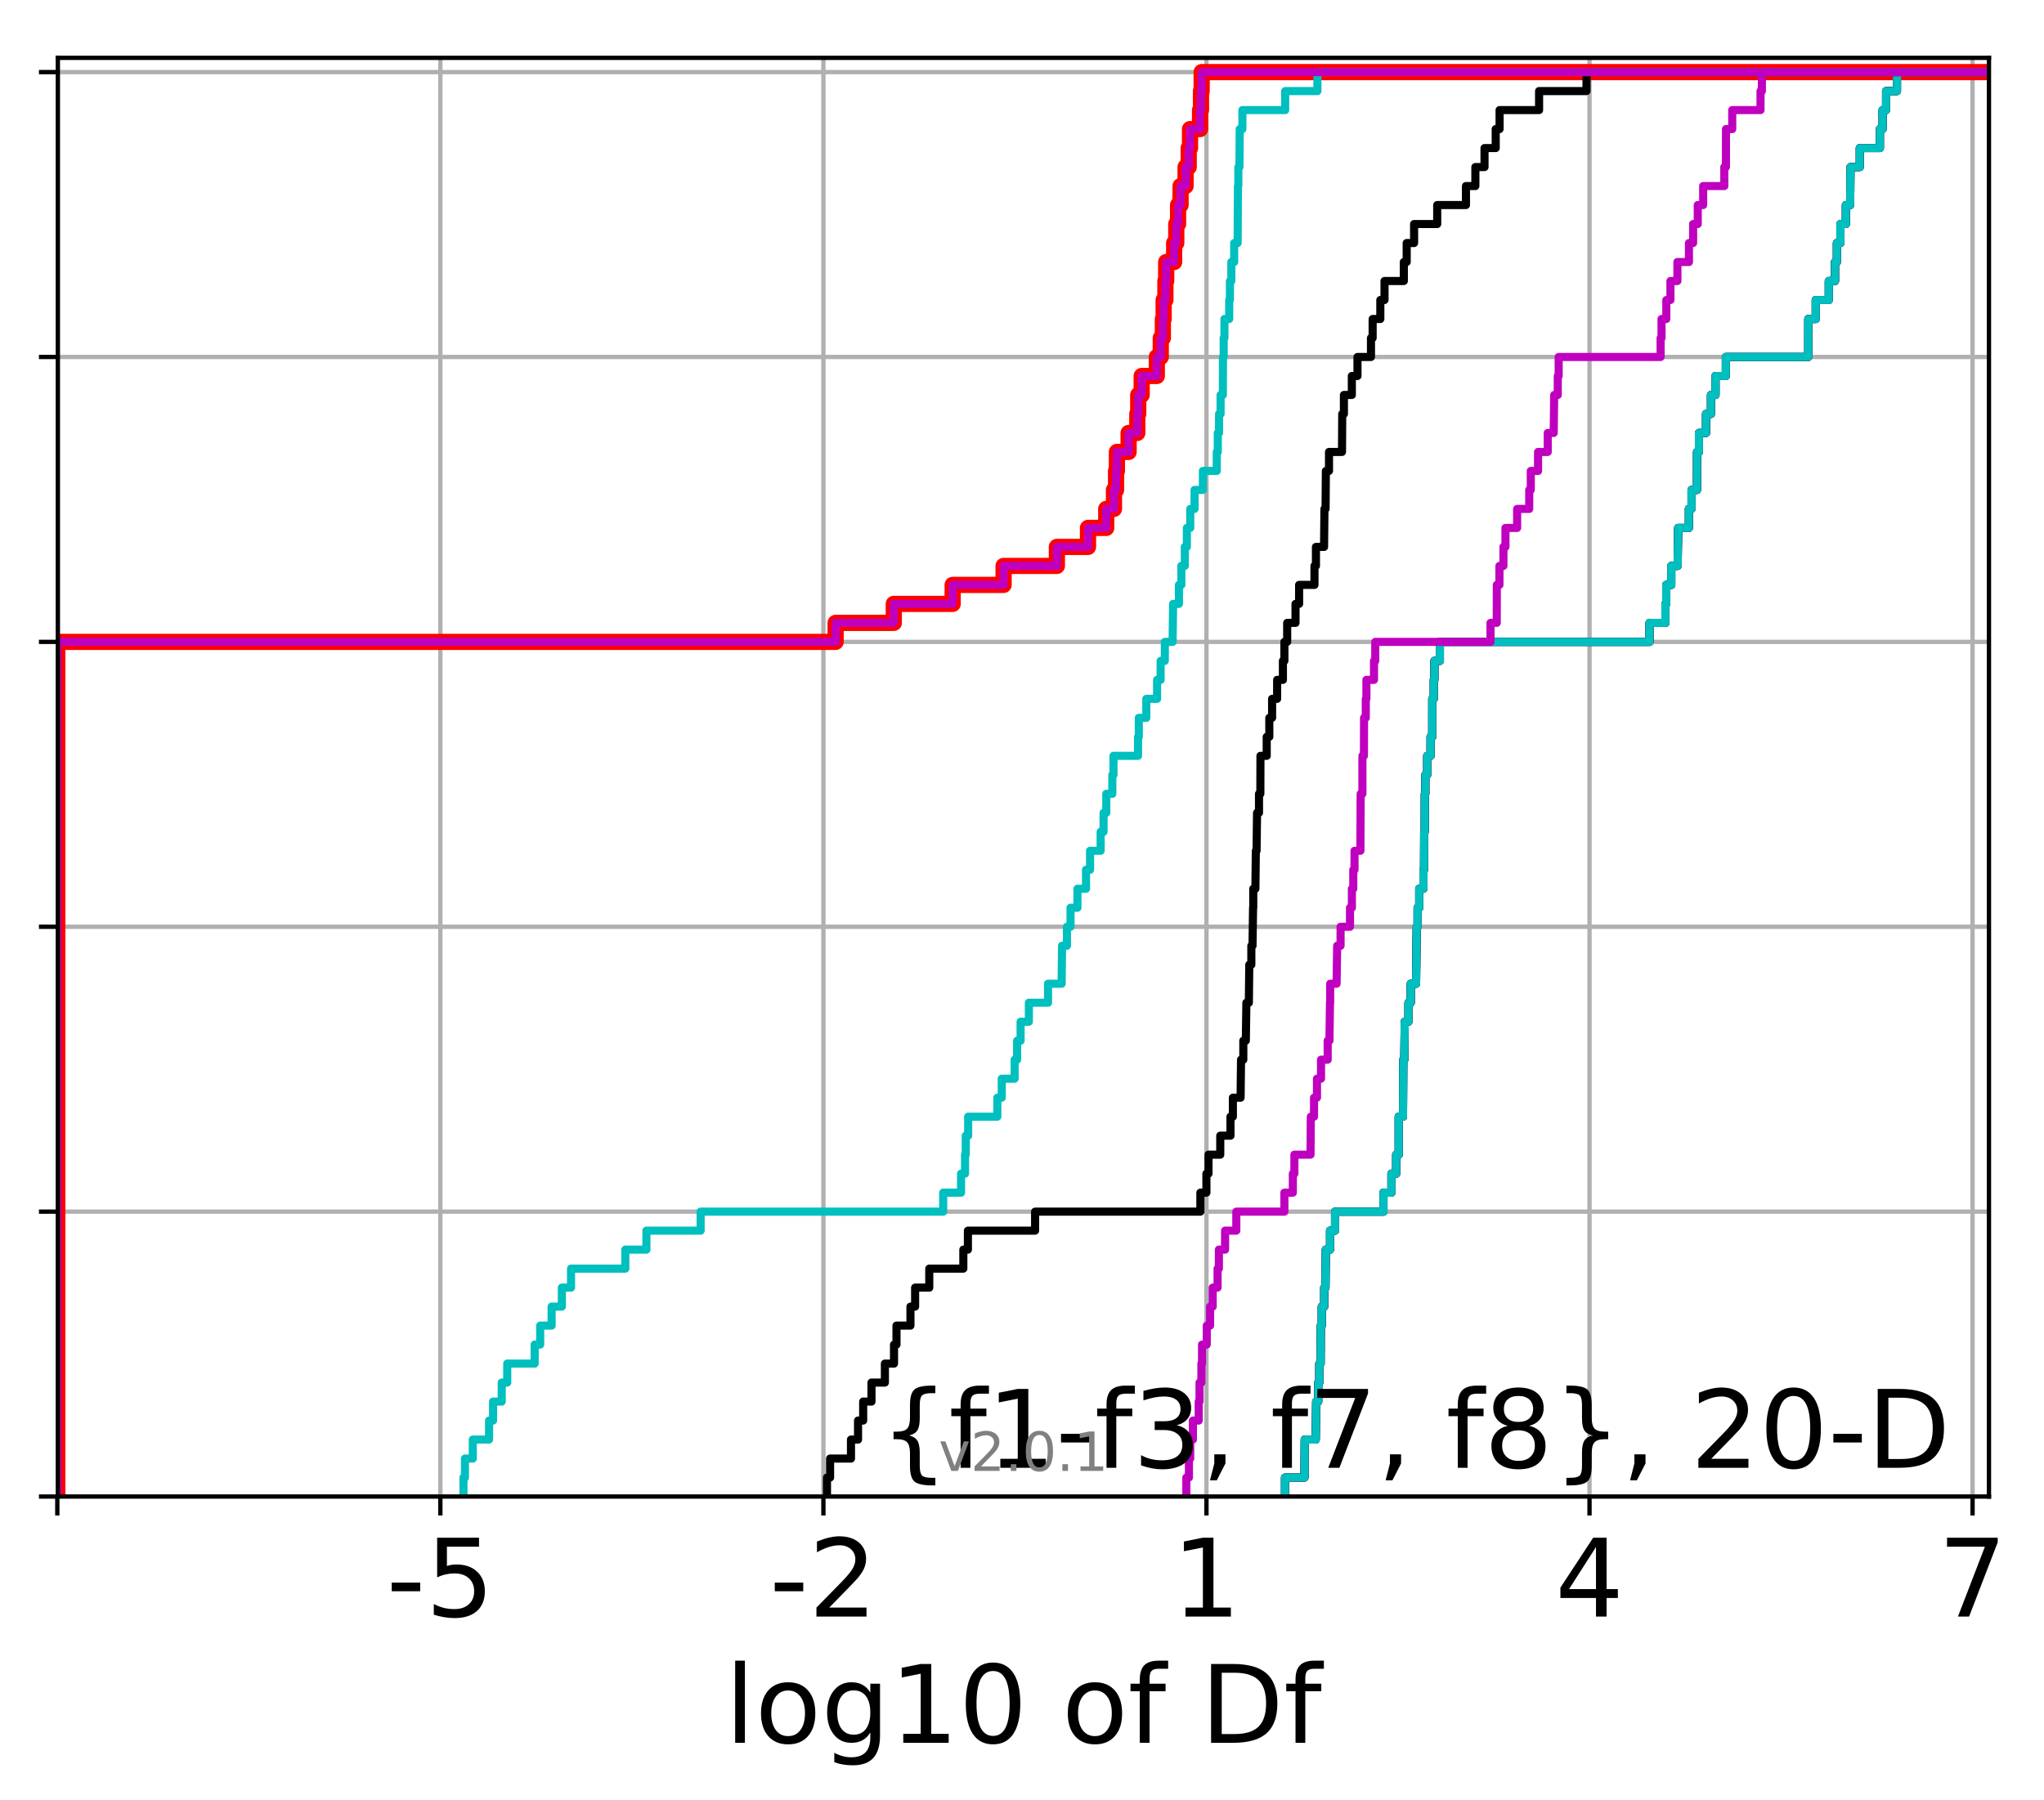 <?xml version="1.0" encoding="utf-8" standalone="no"?>
<!DOCTYPE svg PUBLIC "-//W3C//DTD SVG 1.1//EN"
  "http://www.w3.org/Graphics/SVG/1.1/DTD/svg11.dtd">
<!-- Created with matplotlib (http://matplotlib.org/) -->
<svg height="333pt" version="1.1" viewBox="0 0 378 333" width="378pt" xmlns="http://www.w3.org/2000/svg" xmlns:xlink="http://www.w3.org/1999/xlink">
 <defs>
  <style type="text/css">
*{stroke-linecap:butt;stroke-linejoin:round;}
  </style>
 </defs>
 <g id="figure_1">
  <g id="patch_1">
   <path d="M 0 333.724 
L 378.52 333.724 
L 378.52 0 
L 0 0 
z
" style="fill:#ffffff;"/>
  </g>
  <g id="axes_1">
   <g id="patch_2">
    <path d="M 10.7 276.812 
L 367.82 276.812 
L 367.82 10.7 
L 10.7 10.7 
z
" style="fill:#ffffff;"/>
   </g>
   <g id="matplotlib.axis_1">
    <g id="xtick_1">
     <g id="line2d_1">
      <path clip-path="url(#pb5f226d735)" d="M 10.598 276.812 
L 10.598 10.7 
" style="fill:none;stroke:#b0b0b0;stroke-linecap:square;stroke-width:0.8;"/>
     </g>
     <g id="line2d_2">
      <defs>
       <path d="M 0 0 
L 0 3.5 
" id="m0cb605a345" style="stroke:#000000;stroke-width:0.8;"/>
      </defs>
      <g>
       <use style="stroke:#000000;stroke-width:0.8;" x="10.598" xlink:href="#m0cb605a345" y="276.812"/>
      </g>
     </g>
    </g>
    <g id="xtick_2">
     <g id="line2d_3">
      <path clip-path="url(#pb5f226d735)" d="M 81.436 276.812 
L 81.436 10.7 
" style="fill:none;stroke:#b0b0b0;stroke-linecap:square;stroke-width:0.8;"/>
     </g>
     <g id="line2d_4">
      <g>
       <use style="stroke:#000000;stroke-width:0.8;" x="81.436" xlink:href="#m0cb605a345" y="276.812"/>
      </g>
     </g>
     <g id="text_1">
      <!-- -5 -->
      <defs>
       <path d="M 4.891 31.391 
L 31.203 31.391 
L 31.203 23.391 
L 4.891 23.391 
z
" id="DejaVuSans-2d"/>
       <path d="M 10.797 72.906 
L 49.516 72.906 
L 49.516 64.594 
L 19.828 64.594 
L 19.828 46.734 
Q 21.969 47.469 24.109 47.828 
Q 26.266 48.188 28.422 48.188 
Q 40.625 48.188 47.75 41.5 
Q 54.891 34.812 54.891 23.391 
Q 54.891 11.625 47.562 5.094 
Q 40.234 -1.422 26.906 -1.422 
Q 22.312 -1.422 17.547 -0.641 
Q 12.797 0.141 7.719 1.703 
L 7.719 11.625 
Q 12.109 9.234 16.797 8.062 
Q 21.484 6.891 26.703 6.891 
Q 35.156 6.891 40.078 11.328 
Q 45.016 15.766 45.016 23.391 
Q 45.016 31 40.078 35.438 
Q 35.156 39.891 26.703 39.891 
Q 22.75 39.891 18.812 39.016 
Q 14.891 38.141 10.797 36.281 
z
" id="DejaVuSans-35"/>
      </defs>
      <g transform="translate(71.466 299.009)scale(0.2 -0.2)">
       <use xlink:href="#DejaVuSans-2d"/>
       <use x="36.084" xlink:href="#DejaVuSans-35"/>
      </g>
     </g>
    </g>
    <g id="xtick_3">
     <g id="line2d_5">
      <path clip-path="url(#pb5f226d735)" d="M 152.274 276.812 
L 152.274 10.7 
" style="fill:none;stroke:#b0b0b0;stroke-linecap:square;stroke-width:0.8;"/>
     </g>
     <g id="line2d_6">
      <g>
       <use style="stroke:#000000;stroke-width:0.8;" x="152.274" xlink:href="#m0cb605a345" y="276.812"/>
      </g>
     </g>
     <g id="text_2">
      <!-- -2 -->
      <defs>
       <path d="M 19.188 8.297 
L 53.609 8.297 
L 53.609 0 
L 7.328 0 
L 7.328 8.297 
Q 12.938 14.109 22.625 23.891 
Q 32.328 33.688 34.812 36.531 
Q 39.547 41.844 41.422 45.531 
Q 43.312 49.219 43.312 52.781 
Q 43.312 58.594 39.234 62.25 
Q 35.156 65.922 28.609 65.922 
Q 23.969 65.922 18.812 64.312 
Q 13.672 62.703 7.812 59.422 
L 7.812 69.391 
Q 13.766 71.781 18.938 73 
Q 24.125 74.219 28.422 74.219 
Q 39.75 74.219 46.484 68.547 
Q 53.219 62.891 53.219 53.422 
Q 53.219 48.922 51.531 44.891 
Q 49.859 40.875 45.406 35.406 
Q 44.188 33.984 37.641 27.219 
Q 31.109 20.453 19.188 8.297 
" id="DejaVuSans-32"/>
      </defs>
      <g transform="translate(142.304 299.009)scale(0.2 -0.2)">
       <use xlink:href="#DejaVuSans-2d"/>
       <use x="36.084" xlink:href="#DejaVuSans-32"/>
      </g>
     </g>
    </g>
    <g id="xtick_4">
     <g id="line2d_7">
      <path clip-path="url(#pb5f226d735)" d="M 223.112 276.812 
L 223.112 10.7 
" style="fill:none;stroke:#b0b0b0;stroke-linecap:square;stroke-width:0.8;"/>
     </g>
     <g id="line2d_8">
      <g>
       <use style="stroke:#000000;stroke-width:0.8;" x="223.112" xlink:href="#m0cb605a345" y="276.812"/>
      </g>
     </g>
     <g id="text_3">
      <!-- 1 -->
      <defs>
       <path d="M 12.406 8.297 
L 28.516 8.297 
L 28.516 63.922 
L 10.984 60.406 
L 10.984 69.391 
L 28.422 72.906 
L 38.281 72.906 
L 38.281 8.297 
L 54.391 8.297 
L 54.391 0 
L 12.406 0 
z
" id="DejaVuSans-31"/>
      </defs>
      <g transform="translate(216.75 299.009)scale(0.2 -0.2)">
       <use xlink:href="#DejaVuSans-31"/>
      </g>
     </g>
    </g>
    <g id="xtick_5">
     <g id="line2d_9">
      <path clip-path="url(#pb5f226d735)" d="M 293.951 276.812 
L 293.951 10.7 
" style="fill:none;stroke:#b0b0b0;stroke-linecap:square;stroke-width:0.8;"/>
     </g>
     <g id="line2d_10">
      <g>
       <use style="stroke:#000000;stroke-width:0.8;" x="293.951" xlink:href="#m0cb605a345" y="276.812"/>
      </g>
     </g>
     <g id="text_4">
      <!-- 4 -->
      <defs>
       <path d="M 37.797 64.312 
L 12.891 25.391 
L 37.797 25.391 
z
M 35.203 72.906 
L 47.609 72.906 
L 47.609 25.391 
L 58.016 25.391 
L 58.016 17.188 
L 47.609 17.188 
L 47.609 0 
L 37.797 0 
L 37.797 17.188 
L 4.891 17.188 
L 4.891 26.703 
z
" id="DejaVuSans-34"/>
      </defs>
      <g transform="translate(287.588 299.009)scale(0.2 -0.2)">
       <use xlink:href="#DejaVuSans-34"/>
      </g>
     </g>
    </g>
    <g id="xtick_6">
     <g id="line2d_11">
      <path clip-path="url(#pb5f226d735)" d="M 364.789 276.812 
L 364.789 10.7 
" style="fill:none;stroke:#b0b0b0;stroke-linecap:square;stroke-width:0.8;"/>
     </g>
     <g id="line2d_12">
      <g>
       <use style="stroke:#000000;stroke-width:0.8;" x="364.789" xlink:href="#m0cb605a345" y="276.812"/>
      </g>
     </g>
     <g id="text_5">
      <!-- 7 -->
      <defs>
       <path d="M 8.203 72.906 
L 55.078 72.906 
L 55.078 68.703 
L 28.609 0 
L 18.312 0 
L 43.219 64.594 
L 8.203 64.594 
z
" id="DejaVuSans-37"/>
      </defs>
      <g transform="translate(358.426 299.009)scale(0.2 -0.2)">
       <use xlink:href="#DejaVuSans-37"/>
      </g>
     </g>
    </g>
    <g id="text_6">
     <!-- log10 of Df -->
     <defs>
      <path d="M 9.422 75.984 
L 18.406 75.984 
L 18.406 0 
L 9.422 0 
z
" id="DejaVuSans-6c"/>
      <path d="M 30.609 48.391 
Q 23.391 48.391 19.188 42.75 
Q 14.984 37.109 14.984 27.297 
Q 14.984 17.484 19.156 11.844 
Q 23.344 6.203 30.609 6.203 
Q 37.797 6.203 41.984 11.859 
Q 46.188 17.531 46.188 27.297 
Q 46.188 37.016 41.984 42.703 
Q 37.797 48.391 30.609 48.391 
M 30.609 56 
Q 42.328 56 49.016 48.375 
Q 55.719 40.766 55.719 27.297 
Q 55.719 13.875 49.016 6.219 
Q 42.328 -1.422 30.609 -1.422 
Q 18.844 -1.422 12.172 6.219 
Q 5.516 13.875 5.516 27.297 
Q 5.516 40.766 12.172 48.375 
Q 18.844 56 30.609 56 
" id="DejaVuSans-6f"/>
      <path d="M 45.406 27.984 
Q 45.406 37.75 41.375 43.109 
Q 37.359 48.484 30.078 48.484 
Q 22.859 48.484 18.828 43.109 
Q 14.797 37.75 14.797 27.984 
Q 14.797 18.266 18.828 12.891 
Q 22.859 7.516 30.078 7.516 
Q 37.359 7.516 41.375 12.891 
Q 45.406 18.266 45.406 27.984 
M 54.391 6.781 
Q 54.391 -7.172 48.188 -13.984 
Q 42 -20.797 29.203 -20.797 
Q 24.469 -20.797 20.266 -20.094 
Q 16.062 -19.391 12.109 -17.922 
L 12.109 -9.188 
Q 16.062 -11.328 19.922 -12.344 
Q 23.781 -13.375 27.781 -13.375 
Q 36.625 -13.375 41.016 -8.766 
Q 45.406 -4.156 45.406 5.172 
L 45.406 9.625 
Q 42.625 4.781 38.281 2.391 
Q 33.938 0 27.875 0 
Q 17.828 0 11.672 7.656 
Q 5.516 15.328 5.516 27.984 
Q 5.516 40.672 11.672 48.328 
Q 17.828 56 27.875 56 
Q 33.938 56 38.281 53.609 
Q 42.625 51.219 45.406 46.391 
L 45.406 54.688 
L 54.391 54.688 
z
" id="DejaVuSans-67"/>
      <path d="M 31.781 66.406 
Q 24.172 66.406 20.328 58.906 
Q 16.5 51.422 16.5 36.375 
Q 16.5 21.391 20.328 13.891 
Q 24.172 6.391 31.781 6.391 
Q 39.453 6.391 43.281 13.891 
Q 47.125 21.391 47.125 36.375 
Q 47.125 51.422 43.281 58.906 
Q 39.453 66.406 31.781 66.406 
M 31.781 74.219 
Q 44.047 74.219 50.516 64.516 
Q 56.984 54.828 56.984 36.375 
Q 56.984 17.969 50.516 8.266 
Q 44.047 -1.422 31.781 -1.422 
Q 19.531 -1.422 13.062 8.266 
Q 6.594 17.969 6.594 36.375 
Q 6.594 54.828 13.062 64.516 
Q 19.531 74.219 31.781 74.219 
" id="DejaVuSans-30"/>
      <path id="DejaVuSans-20"/>
      <path d="M 37.109 75.984 
L 37.109 68.5 
L 28.516 68.5 
Q 23.688 68.5 21.797 66.547 
Q 19.922 64.594 19.922 59.516 
L 19.922 54.688 
L 34.719 54.688 
L 34.719 47.703 
L 19.922 47.703 
L 19.922 0 
L 10.891 0 
L 10.891 47.703 
L 2.297 47.703 
L 2.297 54.688 
L 10.891 54.688 
L 10.891 58.5 
Q 10.891 67.625 15.141 71.797 
Q 19.391 75.984 28.609 75.984 
z
" id="DejaVuSans-66"/>
      <path d="M 19.672 64.797 
L 19.672 8.109 
L 31.594 8.109 
Q 46.688 8.109 53.688 14.938 
Q 60.688 21.781 60.688 36.531 
Q 60.688 51.172 53.688 57.984 
Q 46.688 64.797 31.594 64.797 
z
M 9.812 72.906 
L 30.078 72.906 
Q 51.266 72.906 61.172 64.094 
Q 71.094 55.281 71.094 36.531 
Q 71.094 17.672 61.125 8.828 
Q 51.172 0 30.078 0 
L 9.812 0 
z
" id="DejaVuSans-44"/>
     </defs>
     <g transform="translate(134.074 322.365)scale(0.2 -0.2)">
      <use xlink:href="#DejaVuSans-6c"/>
      <use x="27.783" xlink:href="#DejaVuSans-6f"/>
      <use x="88.965" xlink:href="#DejaVuSans-67"/>
      <use x="152.441" xlink:href="#DejaVuSans-31"/>
      <use x="216.064" xlink:href="#DejaVuSans-30"/>
      <use x="279.688" xlink:href="#DejaVuSans-20"/>
      <use x="311.475" xlink:href="#DejaVuSans-6f"/>
      <use x="372.656" xlink:href="#DejaVuSans-66"/>
      <use x="407.861" xlink:href="#DejaVuSans-20"/>
      <use x="439.648" xlink:href="#DejaVuSans-44"/>
      <use x="516.65" xlink:href="#DejaVuSans-66"/>
     </g>
    </g>
   </g>
   <g id="matplotlib.axis_2">
    <g id="ytick_1">
     <g id="line2d_13">
      <path clip-path="url(#pb5f226d735)" d="M 10.7 276.812 
L 367.82 276.812 
" style="fill:none;stroke:#b0b0b0;stroke-linecap:square;stroke-width:0.8;"/>
     </g>
     <g id="line2d_14">
      <defs>
       <path d="M 0 0 
L -3.5 0 
" id="m5d3415f9fe" style="stroke:#000000;stroke-width:0.8;"/>
      </defs>
      <g>
       <use style="stroke:#000000;stroke-width:0.8;" x="10.7" xlink:href="#m5d3415f9fe" y="276.812"/>
      </g>
     </g>
    </g>
    <g id="ytick_2">
     <g id="line2d_15">
      <path clip-path="url(#pb5f226d735)" d="M 10.7 224.117 
L 367.82 224.117 
" style="fill:none;stroke:#b0b0b0;stroke-linecap:square;stroke-width:0.8;"/>
     </g>
     <g id="line2d_16">
      <g>
       <use style="stroke:#000000;stroke-width:0.8;" x="10.7" xlink:href="#m5d3415f9fe" y="224.117"/>
      </g>
     </g>
    </g>
    <g id="ytick_3">
     <g id="line2d_17">
      <path clip-path="url(#pb5f226d735)" d="M 10.7 171.421 
L 367.82 171.421 
" style="fill:none;stroke:#b0b0b0;stroke-linecap:square;stroke-width:0.8;"/>
     </g>
     <g id="line2d_18">
      <g>
       <use style="stroke:#000000;stroke-width:0.8;" x="10.7" xlink:href="#m5d3415f9fe" y="171.421"/>
      </g>
     </g>
    </g>
    <g id="ytick_4">
     <g id="line2d_19">
      <path clip-path="url(#pb5f226d735)" d="M 10.7 118.726 
L 367.82 118.726 
" style="fill:none;stroke:#b0b0b0;stroke-linecap:square;stroke-width:0.8;"/>
     </g>
     <g id="line2d_20">
      <g>
       <use style="stroke:#000000;stroke-width:0.8;" x="10.7" xlink:href="#m5d3415f9fe" y="118.726"/>
      </g>
     </g>
    </g>
    <g id="ytick_5">
     <g id="line2d_21">
      <path clip-path="url(#pb5f226d735)" d="M 10.7 66.03 
L 367.82 66.03 
" style="fill:none;stroke:#b0b0b0;stroke-linecap:square;stroke-width:0.8;"/>
     </g>
     <g id="line2d_22">
      <g>
       <use style="stroke:#000000;stroke-width:0.8;" x="10.7" xlink:href="#m5d3415f9fe" y="66.03"/>
      </g>
     </g>
    </g>
    <g id="ytick_6">
     <g id="line2d_23">
      <path clip-path="url(#pb5f226d735)" d="M 10.7 13.335 
L 367.82 13.335 
" style="fill:none;stroke:#b0b0b0;stroke-linecap:square;stroke-width:0.8;"/>
     </g>
     <g id="line2d_24">
      <g>
       <use style="stroke:#000000;stroke-width:0.8;" x="10.7" xlink:href="#m5d3415f9fe" y="13.335"/>
      </g>
     </g>
    </g>
   </g>
   <g id="line2d_25">
    <path clip-path="url(#pb5f226d735)" d="M 10.598 276.812 
L 10.598 273.299 
L 10.598 273.299 
L 10.598 273.299 
L 10.598 269.786 
L 10.598 269.786 
L 10.598 269.786 
L 10.598 266.273 
L 10.598 266.273 
L 10.598 266.273 
L 10.598 262.76 
L 10.598 262.76 
L 10.598 262.76 
L 10.598 259.247 
L 10.598 259.247 
L 10.598 259.247 
L 10.598 255.734 
L 10.598 255.734 
L 10.598 255.734 
L 10.598 252.221 
L 10.598 252.221 
L 10.598 252.221 
L 10.598 248.708 
L 10.598 248.708 
L 10.598 248.708 
L 10.598 245.195 
L 10.598 245.195 
L 10.598 245.195 
L 10.598 241.682 
L 10.598 241.682 
L 10.598 241.682 
L 10.598 238.169 
L 10.598 238.169 
L 10.598 238.169 
L 10.598 234.656 
L 10.598 234.656 
L 10.598 234.656 
L 10.598 231.143 
L 10.598 231.143 
L 10.598 231.143 
L 10.598 227.63 
L 10.598 227.63 
L 10.598 227.63 
L 10.598 224.117 
L 10.598 224.117 
L 10.598 224.117 
L 10.598 220.604 
L 10.598 220.604 
L 10.598 220.604 
L 10.598 217.09 
L 10.598 217.09 
L 10.598 217.09 
L 10.598 213.577 
L 10.598 213.577 
L 10.598 213.577 
L 10.598 210.064 
L 10.598 210.064 
L 10.598 210.064 
L 10.598 206.551 
L 10.598 206.551 
L 10.598 206.551 
L 10.598 203.038 
L 10.598 203.038 
L 10.598 203.038 
L 10.598 199.525 
L 10.598 199.525 
L 10.598 199.525 
L 10.598 196.012 
L 10.598 196.012 
L 10.598 196.012 
L 10.598 192.499 
L 10.598 192.499 
L 10.598 192.499 
L 10.598 188.986 
L 10.598 188.986 
L 10.598 188.986 
L 10.598 185.473 
L 10.598 185.473 
L 10.598 185.473 
L 10.598 181.96 
L 10.598 181.96 
L 10.598 181.96 
L 10.598 178.447 
L 10.598 178.447 
L 10.598 178.447 
L 10.598 174.934 
L 10.598 174.934 
L 10.598 174.934 
L 10.598 171.421 
L 10.598 171.421 
L 10.598 171.421 
L 10.598 167.908 
L 10.598 167.908 
L 10.598 167.908 
L 10.598 164.395 
L 10.598 164.395 
L 10.598 164.395 
L 10.598 160.882 
L 10.598 160.882 
L 10.598 160.882 
L 10.598 157.369 
L 10.598 157.369 
L 10.598 157.369 
L 10.598 153.856 
L 10.598 153.856 
L 10.598 153.856 
L 10.598 150.343 
L 10.598 150.343 
L 10.598 150.343 
L 10.598 146.83 
L 10.598 146.83 
L 10.598 146.83 
L 10.598 143.317 
L 10.598 143.317 
L 10.598 143.317 
L 10.598 139.804 
L 10.598 139.804 
L 10.598 139.804 
L 10.598 136.291 
L 10.598 136.291 
L 10.598 136.291 
L 10.598 132.778 
L 10.598 132.778 
L 10.598 132.778 
L 10.598 129.265 
L 10.598 129.265 
L 10.598 129.265 
L 10.598 125.752 
L 10.598 125.752 
L 10.598 125.752 
L 10.598 122.239 
L 10.598 122.239 
L 10.598 122.239 
L 10.598 118.726 
L 154.533 118.726 
L 154.533 115.213 
L 165.291 115.213 
L 165.291 111.7 
L 176.178 111.7 
L 176.178 108.187 
L 185.598 108.187 
L 185.598 104.674 
L 195.45 104.674 
L 195.45 101.161 
L 201.204 101.161 
L 201.204 97.647 
L 204.577 97.647 
L 204.577 94.134 
L 206.008 94.134 
L 206.008 90.621 
L 206.391 90.621 
L 206.391 87.108 
L 206.551 87.108 
L 206.551 83.595 
L 208.717 83.595 
L 208.717 80.082 
L 210.322 80.082 
L 210.322 76.569 
L 210.495 76.569 
L 210.495 73.056 
L 211.132 73.056 
L 211.132 69.543 
L 213.931 69.543 
L 213.931 66.03 
L 214.661 66.03 
L 214.661 62.517 
L 215.051 62.517 
L 215.051 59.004 
L 215.195 59.004 
L 215.195 55.491 
L 215.518 55.491 
L 215.518 51.978 
L 215.665 51.978 
L 215.665 48.465 
L 217.136 48.465 
L 217.136 44.952 
L 217.529 44.952 
L 217.529 41.439 
L 217.862 41.439 
L 217.862 37.926 
L 218.325 37.926 
L 218.325 34.413 
L 219.251 34.413 
L 219.251 30.9 
L 219.828 30.9 
L 219.828 27.387 
L 220.073 27.387 
L 220.073 23.874 
L 221.929 23.874 
L 221.929 20.361 
L 222.098 20.361 
L 222.098 16.848 
L 222.226 16.848 
L 222.226 13.335 
L 222.226 13.335 
L 367.82 13.335 
L 367.82 13.335 
" style="fill:none;stroke:#ff0000;stroke-linecap:square;stroke-width:3;"/>
   </g>
   <g id="line2d_26">
    <path clip-path="url(#pb5f226d735)" d="M 237.642 276.812 
L 237.642 273.299 
L 241.24 273.299 
L 241.281 266.273 
L 243.322 266.273 
L 243.4 259.247 
L 243.786 259.247 
L 243.786 255.734 
L 243.981 255.734 
L 243.981 252.221 
L 244.224 252.221 
L 244.258 245.195 
L 244.434 245.195 
L 244.434 241.682 
L 244.891 241.682 
L 244.891 238.169 
L 245.122 238.169 
L 245.181 231.143 
L 245.969 231.143 
L 245.969 227.63 
L 246.895 227.63 
L 246.895 224.117 
L 255.846 224.117 
L 255.846 220.604 
L 257.318 220.604 
L 257.318 217.09 
L 258.201 217.09 
L 258.201 213.577 
L 258.664 213.577 
L 258.664 206.551 
L 259.462 206.551 
L 259.513 196.012 
L 259.702 196.012 
L 259.776 188.986 
L 260.468 188.986 
L 260.468 185.473 
L 260.894 185.473 
L 260.894 181.96 
L 261.881 181.96 
L 261.991 171.421 
L 262.156 171.421 
L 262.156 167.908 
L 262.463 167.908 
L 262.463 164.395 
L 263.237 164.395 
L 263.237 160.882 
L 263.354 160.882 
L 263.378 153.856 
L 263.478 153.856 
L 263.492 146.83 
L 263.593 146.83 
L 263.593 143.317 
L 263.939 143.317 
L 263.939 139.804 
L 264.559 139.804 
L 264.559 136.291 
L 264.87 136.291 
L 264.872 129.265 
L 265.151 129.265 
L 265.151 125.752 
L 265.267 125.752 
L 265.267 122.239 
L 266.277 122.239 
L 266.277 118.726 
L 305.053 118.726 
L 305.053 115.213 
L 307.986 115.213 
L 307.986 111.7 
L 308.142 111.7 
L 308.142 108.187 
L 309.073 108.187 
L 309.073 104.674 
L 310.251 104.674 
L 310.347 97.647 
L 312.329 97.647 
L 312.329 94.134 
L 312.817 94.134 
L 312.817 90.621 
L 313.829 90.621 
L 313.831 83.595 
L 314.186 83.595 
L 314.186 80.082 
L 315.498 80.082 
L 315.498 76.569 
L 316.413 76.569 
L 316.413 73.056 
L 317.254 73.056 
L 317.254 69.543 
L 319.164 69.543 
L 319.164 66.03 
L 334.405 66.03 
L 334.411 59.004 
L 335.787 59.004 
L 335.787 55.491 
L 338.202 55.491 
L 338.202 51.978 
L 339.352 51.978 
L 339.352 48.465 
L 339.701 48.465 
L 339.701 44.952 
L 340.361 44.952 
L 340.361 41.439 
L 341.359 41.439 
L 341.359 37.926 
L 342.156 37.926 
L 342.216 30.9 
L 343.934 30.9 
L 343.934 27.387 
L 347.649 27.387 
L 347.649 23.874 
L 348.151 23.874 
L 348.151 20.361 
L 348.8 20.361 
L 348.8 16.848 
L 350.809 16.848 
L 350.809 13.335 
L 350.809 13.335 
L 367.82 13.335 
L 367.82 13.335 
" style="fill:none;stroke:#00bfbf;stroke-linecap:square;stroke-width:1.5;"/>
   </g>
   <g id="line2d_27">
    <path clip-path="url(#pb5f226d735)" d="M 237.642 276.812 
L 237.642 273.299 
L 241.24 273.299 
L 241.281 266.273 
L 243.322 266.273 
L 243.4 259.247 
L 243.786 259.247 
L 243.786 255.734 
L 243.981 255.734 
L 243.981 252.221 
L 244.224 252.221 
L 244.258 245.195 
L 244.434 245.195 
L 244.434 241.682 
L 244.891 241.682 
L 244.891 238.169 
L 245.122 238.169 
L 245.181 231.143 
L 245.969 231.143 
L 245.969 227.63 
L 246.895 227.63 
L 246.895 224.117 
L 255.846 224.117 
L 255.846 220.604 
L 257.318 220.604 
L 257.318 217.09 
L 258.201 217.09 
L 258.201 213.577 
L 258.664 213.577 
L 258.664 206.551 
L 259.462 206.551 
L 259.513 196.012 
L 259.702 196.012 
L 259.776 188.986 
L 260.468 188.986 
L 260.468 185.473 
L 260.894 185.473 
L 260.894 181.96 
L 261.881 181.96 
L 261.991 171.421 
L 262.156 171.421 
L 262.156 167.908 
L 262.463 167.908 
L 262.463 164.395 
L 263.237 164.395 
L 263.237 160.882 
L 263.354 160.882 
L 263.378 153.856 
L 263.478 153.856 
L 263.492 146.83 
L 263.593 146.83 
L 263.593 143.317 
L 263.939 143.317 
L 263.939 139.804 
L 264.559 139.804 
L 264.559 136.291 
L 264.87 136.291 
L 264.872 129.265 
L 265.151 129.265 
L 265.151 125.752 
L 265.267 125.752 
L 265.267 122.239 
L 266.277 122.239 
L 266.277 118.726 
L 305.053 118.726 
L 305.053 115.213 
L 307.986 115.213 
L 307.986 111.7 
L 308.142 111.7 
L 308.142 108.187 
L 309.073 108.187 
L 309.073 104.674 
L 310.251 104.674 
L 310.347 97.647 
L 312.329 97.647 
L 312.329 94.134 
L 312.817 94.134 
L 312.817 90.621 
L 313.829 90.621 
L 313.831 83.595 
L 314.186 83.595 
L 314.186 80.082 
L 315.498 80.082 
L 315.498 76.569 
L 316.413 76.569 
L 316.413 73.056 
L 317.254 73.056 
L 317.254 69.543 
L 319.164 69.543 
L 319.164 66.03 
L 334.405 66.03 
L 334.411 59.004 
L 335.787 59.004 
L 335.787 55.491 
L 338.202 55.491 
L 338.202 51.978 
L 339.352 51.978 
L 339.352 48.465 
L 339.701 48.465 
L 339.701 44.952 
L 340.361 44.952 
L 340.361 41.439 
L 341.359 41.439 
L 341.359 37.926 
L 342.156 37.926 
L 342.216 30.9 
L 343.934 30.9 
L 343.934 27.387 
L 347.649 27.387 
L 347.649 23.874 
L 348.151 23.874 
L 348.151 20.361 
L 348.8 20.361 
L 348.8 16.848 
L 350.809 16.848 
L 350.809 13.335 
L 350.809 13.335 
L 367.82 13.335 
L 367.82 13.335 
" style="fill:none;stroke:#bf00bf;stroke-linecap:square;stroke-width:1.5;"/>
   </g>
   <g id="line2d_28">
    <path clip-path="url(#pb5f226d735)" d="M 237.642 276.812 
L 237.642 273.299 
L 241.24 273.299 
L 241.281 266.273 
L 243.322 266.273 
L 243.4 259.247 
L 243.786 259.247 
L 243.786 255.734 
L 243.981 255.734 
L 243.981 252.221 
L 244.224 252.221 
L 244.258 245.195 
L 244.434 245.195 
L 244.434 241.682 
L 244.891 241.682 
L 244.891 238.169 
L 245.122 238.169 
L 245.181 231.143 
L 245.969 231.143 
L 245.969 227.63 
L 246.895 227.63 
L 246.895 224.117 
L 255.846 224.117 
L 255.846 220.604 
L 257.318 220.604 
L 257.318 217.09 
L 258.201 217.09 
L 258.201 213.577 
L 258.664 213.577 
L 258.664 206.551 
L 259.462 206.551 
L 259.513 196.012 
L 259.702 196.012 
L 259.776 188.986 
L 260.468 188.986 
L 260.468 185.473 
L 260.894 185.473 
L 260.894 181.96 
L 261.881 181.96 
L 261.991 171.421 
L 262.156 171.421 
L 262.156 167.908 
L 262.463 167.908 
L 262.463 164.395 
L 263.237 164.395 
L 263.237 160.882 
L 263.354 160.882 
L 263.378 153.856 
L 263.478 153.856 
L 263.492 146.83 
L 263.593 146.83 
L 263.593 143.317 
L 263.939 143.317 
L 263.939 139.804 
L 264.559 139.804 
L 264.559 136.291 
L 264.87 136.291 
L 264.872 129.265 
L 265.151 129.265 
L 265.151 125.752 
L 265.267 125.752 
L 265.267 122.239 
L 266.277 122.239 
L 266.277 118.726 
L 305.053 118.726 
L 305.053 115.213 
L 307.986 115.213 
L 307.986 111.7 
L 308.142 111.7 
L 308.142 108.187 
L 309.073 108.187 
L 309.073 104.674 
L 310.251 104.674 
L 310.347 97.647 
L 312.329 97.647 
L 312.329 94.134 
L 312.817 94.134 
L 312.817 90.621 
L 313.829 90.621 
L 313.831 83.595 
L 314.186 83.595 
L 314.186 80.082 
L 315.498 80.082 
L 315.498 76.569 
L 316.413 76.569 
L 316.413 73.056 
L 317.254 73.056 
L 317.254 69.543 
L 319.164 69.543 
L 319.164 66.03 
L 334.405 66.03 
L 334.411 59.004 
L 335.787 59.004 
L 335.787 55.491 
L 338.202 55.491 
L 338.202 51.978 
L 339.352 51.978 
L 339.352 48.465 
L 339.701 48.465 
L 339.701 44.952 
L 340.361 44.952 
L 340.361 41.439 
L 341.359 41.439 
L 341.359 37.926 
L 342.156 37.926 
L 342.216 30.9 
L 343.934 30.9 
L 343.934 27.387 
L 347.649 27.387 
L 347.649 23.874 
L 348.151 23.874 
L 348.151 20.361 
L 348.8 20.361 
L 348.8 16.848 
L 350.809 16.848 
L 350.809 13.335 
L 350.809 13.335 
L 367.82 13.335 
L 367.82 13.335 
" style="fill:none;stroke:#000000;stroke-linecap:square;stroke-width:1.5;"/>
   </g>
   <g id="line2d_29">
    <path clip-path="url(#pb5f226d735)" d="M 237.642 276.812 
L 237.642 273.299 
L 241.24 273.299 
L 241.281 266.273 
L 243.322 266.273 
L 243.4 259.247 
L 243.786 259.247 
L 243.786 255.734 
L 243.981 255.734 
L 243.981 252.221 
L 244.224 252.221 
L 244.258 245.195 
L 244.434 245.195 
L 244.434 241.682 
L 244.891 241.682 
L 244.891 238.169 
L 245.122 238.169 
L 245.181 231.143 
L 245.969 231.143 
L 245.969 227.63 
L 246.895 227.63 
L 246.895 224.117 
L 255.846 224.117 
L 255.846 220.604 
L 257.318 220.604 
L 257.318 217.09 
L 258.201 217.09 
L 258.201 213.577 
L 258.664 213.577 
L 258.664 206.551 
L 259.462 206.551 
L 259.513 196.012 
L 259.702 196.012 
L 259.776 188.986 
L 260.468 188.986 
L 260.468 185.473 
L 260.894 185.473 
L 260.894 181.96 
L 261.881 181.96 
L 261.991 171.421 
L 262.156 171.421 
L 262.156 167.908 
L 262.463 167.908 
L 262.463 164.395 
L 263.237 164.395 
L 263.237 160.882 
L 263.354 160.882 
L 263.378 153.856 
L 263.478 153.856 
L 263.492 146.83 
L 263.593 146.83 
L 263.593 143.317 
L 263.939 143.317 
L 263.939 139.804 
L 264.559 139.804 
L 264.559 136.291 
L 264.87 136.291 
L 264.872 129.265 
L 265.151 129.265 
L 265.151 125.752 
L 265.267 125.752 
L 265.267 122.239 
L 266.277 122.239 
L 266.277 118.726 
L 305.053 118.726 
L 305.053 115.213 
L 307.986 115.213 
L 307.986 111.7 
L 308.142 111.7 
L 308.142 108.187 
L 309.073 108.187 
L 309.073 104.674 
L 310.251 104.674 
L 310.347 97.647 
L 312.329 97.647 
L 312.329 94.134 
L 312.817 94.134 
L 312.817 90.621 
L 313.829 90.621 
L 313.831 83.595 
L 314.186 83.595 
L 314.186 80.082 
L 315.498 80.082 
L 315.498 76.569 
L 316.413 76.569 
L 316.413 73.056 
L 317.254 73.056 
L 317.254 69.543 
L 319.164 69.543 
L 319.164 66.03 
L 334.405 66.03 
L 334.411 59.004 
L 335.787 59.004 
L 335.787 55.491 
L 338.202 55.491 
L 338.202 51.978 
L 339.352 51.978 
L 339.352 48.465 
L 339.701 48.465 
L 339.701 44.952 
L 340.361 44.952 
L 340.361 41.439 
L 341.359 41.439 
L 341.359 37.926 
L 342.156 37.926 
L 342.216 30.9 
L 343.934 30.9 
L 343.934 27.387 
L 347.649 27.387 
L 347.649 23.874 
L 348.151 23.874 
L 348.151 20.361 
L 348.8 20.361 
L 348.8 16.848 
L 350.809 16.848 
L 350.809 13.335 
L 350.809 13.335 
L 367.82 13.335 
L 367.82 13.335 
" style="fill:none;stroke:#00bfbf;stroke-linecap:square;stroke-width:1.5;"/>
   </g>
   <g id="line2d_30">
    <path clip-path="url(#pb5f226d735)" d="M 219.39 276.812 
L 219.39 273.299 
L 219.871 273.299 
L 219.871 269.786 
L 220.106 269.786 
L 220.106 266.273 
L 220.607 266.273 
L 220.607 262.76 
L 221.68 262.76 
L 221.68 259.247 
L 221.834 259.247 
L 221.834 255.734 
L 222.177 255.734 
L 222.177 252.221 
L 222.293 252.221 
L 222.293 248.708 
L 223.168 248.708 
L 223.168 245.195 
L 223.782 245.195 
L 223.782 241.682 
L 224.267 241.682 
L 224.267 238.169 
L 225.167 238.169 
L 225.167 234.656 
L 225.41 234.656 
L 225.41 231.143 
L 226.558 231.143 
L 226.558 227.63 
L 228.635 227.63 
L 228.635 224.117 
L 237.525 224.117 
L 237.525 220.604 
L 239.089 220.604 
L 239.089 217.09 
L 239.374 217.09 
L 239.374 213.577 
L 242.357 213.577 
L 242.411 206.551 
L 243.005 206.551 
L 243.005 203.038 
L 243.551 203.038 
L 243.551 199.525 
L 244.298 199.525 
L 244.298 196.012 
L 245.528 196.012 
L 245.528 192.499 
L 245.856 192.499 
L 245.956 185.473 
L 245.993 185.473 
L 245.993 181.96 
L 247.177 181.96 
L 247.283 174.934 
L 247.912 174.934 
L 247.912 171.421 
L 249.658 171.421 
L 249.658 167.908 
L 250.009 167.908 
L 250.009 164.395 
L 250.265 164.395 
L 250.265 160.882 
L 250.493 160.882 
L 250.493 157.369 
L 251.58 157.369 
L 251.627 146.83 
L 251.955 146.83 
L 251.956 139.804 
L 252.236 139.804 
L 252.256 132.778 
L 252.577 132.778 
L 252.577 129.265 
L 252.694 129.265 
L 252.694 125.752 
L 254.094 125.752 
L 254.094 122.239 
L 254.331 122.239 
L 254.331 118.726 
L 275.641 118.726 
L 275.641 115.213 
L 276.797 115.213 
L 276.81 108.187 
L 277.296 108.187 
L 277.296 104.674 
L 278.031 104.674 
L 278.031 101.161 
L 278.408 101.161 
L 278.408 97.647 
L 280.567 97.647 
L 280.567 94.134 
L 282.801 94.134 
L 282.801 90.621 
L 283.089 90.621 
L 283.089 87.108 
L 284.435 87.108 
L 284.435 83.595 
L 286.224 83.595 
L 286.224 80.082 
L 287.329 80.082 
L 287.418 73.056 
L 288.08 73.056 
L 288.08 69.543 
L 288.245 69.543 
L 288.245 66.03 
L 307.098 66.03 
L 307.098 62.517 
L 307.272 62.517 
L 307.272 59.004 
L 308.155 59.004 
L 308.155 55.491 
L 308.918 55.491 
L 308.918 51.978 
L 310.205 51.978 
L 310.205 48.465 
L 312.34 48.465 
L 312.34 44.952 
L 313.112 44.952 
L 313.112 41.439 
L 313.968 41.439 
L 313.968 37.926 
L 314.97 37.926 
L 314.97 34.413 
L 318.881 34.413 
L 318.881 30.9 
L 319.179 30.9 
L 319.191 23.874 
L 320.345 23.874 
L 320.345 20.361 
L 325.575 20.361 
L 325.575 16.848 
L 325.83 16.848 
L 325.83 13.335 
L 325.83 13.335 
L 367.82 13.335 
L 367.82 13.335 
" style="fill:none;stroke:#bf00bf;stroke-linecap:square;stroke-width:1.5;"/>
   </g>
   <g id="line2d_31">
    <path clip-path="url(#pb5f226d735)" d="M 152.935 276.812 
L 152.935 273.299 
L 153.509 273.299 
L 153.509 269.786 
L 157.373 269.786 
L 157.373 266.273 
L 158.678 266.273 
L 158.678 262.76 
L 159.628 262.76 
L 159.628 259.247 
L 161.164 259.247 
L 161.164 255.734 
L 163.644 255.734 
L 163.644 252.221 
L 165.331 252.221 
L 165.331 248.708 
L 165.789 248.708 
L 165.789 245.195 
L 168.371 245.195 
L 168.371 241.682 
L 169.234 241.682 
L 169.234 238.169 
L 171.851 238.169 
L 171.851 234.656 
L 178.151 234.656 
L 178.151 231.143 
L 178.998 231.143 
L 178.998 227.63 
L 191.422 227.63 
L 191.422 224.117 
L 221.988 224.117 
L 221.988 220.604 
L 223.104 220.604 
L 223.104 217.09 
L 223.489 217.09 
L 223.489 213.577 
L 225.664 213.577 
L 225.664 210.064 
L 227.554 210.064 
L 227.554 206.551 
L 227.999 206.551 
L 227.999 203.038 
L 229.425 203.038 
L 229.507 196.012 
L 229.928 196.012 
L 229.928 192.499 
L 230.393 192.499 
L 230.496 185.473 
L 230.953 185.473 
L 231.031 178.447 
L 231.412 178.447 
L 231.412 174.934 
L 231.63 174.934 
L 231.731 167.908 
L 231.767 167.908 
L 231.767 164.395 
L 232.161 164.395 
L 232.245 157.369 
L 232.381 157.369 
L 232.466 150.343 
L 232.83 150.343 
L 232.83 146.83 
L 233.079 146.83 
L 233.097 139.804 
L 234.254 139.804 
L 234.254 136.291 
L 234.736 136.291 
L 234.736 132.778 
L 235.251 132.778 
L 235.251 129.265 
L 236.182 129.265 
L 236.182 125.752 
L 237.251 125.752 
L 237.251 122.239 
L 237.525 122.239 
L 237.525 118.726 
L 238.04 118.726 
L 238.04 115.213 
L 239.582 115.213 
L 239.582 111.7 
L 240.247 111.7 
L 240.247 108.187 
L 243.087 108.187 
L 243.087 104.674 
L 243.359 104.674 
L 243.359 101.161 
L 244.861 101.161 
L 244.931 94.134 
L 245.138 94.134 
L 245.197 87.108 
L 245.775 87.108 
L 245.775 83.595 
L 248.177 83.595 
L 248.224 76.569 
L 248.531 76.569 
L 248.531 73.056 
L 249.998 73.056 
L 249.998 69.543 
L 251.042 69.543 
L 251.042 66.03 
L 253.537 66.03 
L 253.537 62.517 
L 253.845 62.517 
L 253.845 59.004 
L 255.266 59.004 
L 255.266 55.491 
L 256.041 55.491 
L 256.041 51.978 
L 259.614 51.978 
L 259.614 48.465 
L 260.142 48.465 
L 260.142 44.952 
L 261.51 44.952 
L 261.51 41.439 
L 265.786 41.439 
L 265.786 37.926 
L 271.101 37.926 
L 271.101 34.413 
L 272.843 34.413 
L 272.843 30.9 
L 274.534 30.9 
L 274.534 27.387 
L 276.604 27.387 
L 276.604 23.874 
L 277.32 23.874 
L 277.32 20.361 
L 284.625 20.361 
L 284.625 16.848 
L 293.394 16.848 
L 293.394 13.335 
L 293.394 13.335 
L 367.82 13.335 
L 367.82 13.335 
" style="fill:none;stroke:#000000;stroke-linecap:square;stroke-width:1.5;"/>
   </g>
   <g id="line2d_32">
    <path clip-path="url(#pb5f226d735)" d="M 85.708 276.812 
L 85.708 273.299 
L 85.984 273.299 
L 85.984 269.786 
L 87.438 269.786 
L 87.438 266.273 
L 90.445 266.273 
L 90.445 262.76 
L 91.184 262.76 
L 91.184 259.247 
L 92.785 259.247 
L 92.785 255.734 
L 93.804 255.734 
L 93.804 252.221 
L 98.878 252.221 
L 98.878 248.708 
L 99.899 248.708 
L 99.899 245.195 
L 102.014 245.195 
L 102.014 241.682 
L 103.905 241.682 
L 103.905 238.169 
L 105.603 238.169 
L 105.603 234.656 
L 115.638 234.656 
L 115.638 231.143 
L 119.543 231.143 
L 119.543 227.63 
L 129.567 227.63 
L 129.567 224.117 
L 174.427 224.117 
L 174.427 220.604 
L 177.731 220.604 
L 177.731 217.09 
L 178.466 217.09 
L 178.466 213.577 
L 178.599 213.577 
L 178.599 210.064 
L 179.044 210.064 
L 179.044 206.551 
L 184.442 206.551 
L 184.442 203.038 
L 185.257 203.038 
L 185.257 199.525 
L 187.639 199.525 
L 187.639 196.012 
L 188.099 196.012 
L 188.099 192.499 
L 188.742 192.499 
L 188.742 188.986 
L 190.273 188.986 
L 190.273 185.473 
L 193.814 185.473 
L 193.814 181.96 
L 196.331 181.96 
L 196.406 174.934 
L 197.311 174.934 
L 197.311 171.421 
L 197.975 171.421 
L 197.975 167.908 
L 199.253 167.908 
L 199.253 164.395 
L 200.838 164.395 
L 200.838 160.882 
L 201.588 160.882 
L 201.588 157.369 
L 203.545 157.369 
L 203.545 153.856 
L 204.082 153.856 
L 204.082 150.343 
L 204.589 150.343 
L 204.589 146.83 
L 205.705 146.83 
L 205.705 143.317 
L 205.918 143.317 
L 205.918 139.804 
L 210.462 139.804 
L 210.462 136.291 
L 210.602 136.291 
L 210.602 132.778 
L 211.992 132.778 
L 211.992 129.265 
L 213.982 129.265 
L 213.982 125.752 
L 214.638 125.752 
L 214.638 122.239 
L 215.417 122.239 
L 215.417 118.726 
L 216.852 118.726 
L 216.945 111.7 
L 218.023 111.7 
L 218.023 108.187 
L 218.47 108.187 
L 218.47 104.674 
L 219.108 104.674 
L 219.108 101.161 
L 219.488 101.161 
L 219.488 97.647 
L 220.117 97.647 
L 220.117 94.134 
L 220.912 94.134 
L 220.912 90.621 
L 222.454 90.621 
L 222.454 87.108 
L 225.019 87.108 
L 225.019 83.595 
L 225.206 83.595 
L 225.206 80.082 
L 225.439 80.082 
L 225.439 76.569 
L 225.725 76.569 
L 225.725 73.056 
L 226.145 73.056 
L 226.171 66.03 
L 226.298 66.03 
L 226.298 62.517 
L 226.436 62.517 
L 226.436 59.004 
L 227.32 59.004 
L 227.32 55.491 
L 227.452 55.491 
L 227.452 51.978 
L 227.715 51.978 
L 227.715 48.465 
L 228.238 48.465 
L 228.238 44.952 
L 228.877 44.952 
L 228.935 34.413 
L 229.007 34.413 
L 229.007 30.9 
L 229.215 30.9 
L 229.261 23.874 
L 229.759 23.874 
L 229.759 20.361 
L 237.671 20.361 
L 237.671 16.848 
L 243.633 16.848 
L 243.633 13.335 
L 243.633 13.335 
L 367.82 13.335 
L 367.82 13.335 
" style="fill:none;stroke:#00bfbf;stroke-linecap:square;stroke-width:1.5;"/>
   </g>
   <g id="line2d_33">
    <path clip-path="url(#pb5f226d735)" d="M 10.598 276.812 
L 10.598 273.299 
L 10.598 273.299 
L 10.598 273.299 
L 10.598 269.786 
L 10.598 269.786 
L 10.598 269.786 
L 10.598 266.273 
L 10.598 266.273 
L 10.598 266.273 
L 10.598 262.76 
L 10.598 262.76 
L 10.598 262.76 
L 10.598 259.247 
L 10.598 259.247 
L 10.598 259.247 
L 10.598 255.734 
L 10.598 255.734 
L 10.598 255.734 
L 10.598 252.221 
L 10.598 252.221 
L 10.598 252.221 
L 10.598 248.708 
L 10.598 248.708 
L 10.598 248.708 
L 10.598 245.195 
L 10.598 245.195 
L 10.598 245.195 
L 10.598 241.682 
L 10.598 241.682 
L 10.598 241.682 
L 10.598 238.169 
L 10.598 238.169 
L 10.598 238.169 
L 10.598 234.656 
L 10.598 234.656 
L 10.598 234.656 
L 10.598 231.143 
L 10.598 231.143 
L 10.598 231.143 
L 10.598 227.63 
L 10.598 227.63 
L 10.598 227.63 
L 10.598 224.117 
L 10.598 224.117 
L 10.598 224.117 
L 10.598 220.604 
L 10.598 220.604 
L 10.598 220.604 
L 10.598 217.09 
L 10.598 217.09 
L 10.598 217.09 
L 10.598 213.577 
L 10.598 213.577 
L 10.598 213.577 
L 10.598 210.064 
L 10.598 210.064 
L 10.598 210.064 
L 10.598 206.551 
L 10.598 206.551 
L 10.598 206.551 
L 10.598 203.038 
L 10.598 203.038 
L 10.598 203.038 
L 10.598 199.525 
L 10.598 199.525 
L 10.598 199.525 
L 10.598 196.012 
L 10.598 196.012 
L 10.598 196.012 
L 10.598 192.499 
L 10.598 192.499 
L 10.598 192.499 
L 10.598 188.986 
L 10.598 188.986 
L 10.598 188.986 
L 10.598 185.473 
L 10.598 185.473 
L 10.598 185.473 
L 10.598 181.96 
L 10.598 181.96 
L 10.598 181.96 
L 10.598 178.447 
L 10.598 178.447 
L 10.598 178.447 
L 10.598 174.934 
L 10.598 174.934 
L 10.598 174.934 
L 10.598 171.421 
L 10.598 171.421 
L 10.598 171.421 
L 10.598 167.908 
L 10.598 167.908 
L 10.598 167.908 
L 10.598 164.395 
L 10.598 164.395 
L 10.598 164.395 
L 10.598 160.882 
L 10.598 160.882 
L 10.598 160.882 
L 10.598 157.369 
L 10.598 157.369 
L 10.598 157.369 
L 10.598 153.856 
L 10.598 153.856 
L 10.598 153.856 
L 10.598 150.343 
L 10.598 150.343 
L 10.598 150.343 
L 10.598 146.83 
L 10.598 146.83 
L 10.598 146.83 
L 10.598 143.317 
L 10.598 143.317 
L 10.598 143.317 
L 10.598 139.804 
L 10.598 139.804 
L 10.598 139.804 
L 10.598 136.291 
L 10.598 136.291 
L 10.598 136.291 
L 10.598 132.778 
L 10.598 132.778 
L 10.598 132.778 
L 10.598 129.265 
L 10.598 129.265 
L 10.598 129.265 
L 10.598 125.752 
L 10.598 125.752 
L 10.598 125.752 
L 10.598 122.239 
L 10.598 122.239 
L 10.598 122.239 
L 10.598 118.726 
L 154.533 118.726 
L 154.533 115.213 
L 165.291 115.213 
L 165.291 111.7 
L 176.178 111.7 
L 176.178 108.187 
L 185.598 108.187 
L 185.598 104.674 
L 195.45 104.674 
L 195.45 101.161 
L 201.204 101.161 
L 201.204 97.647 
L 204.577 97.647 
L 204.577 94.134 
L 206.008 94.134 
L 206.008 90.621 
L 206.391 90.621 
L 206.391 87.108 
L 206.551 87.108 
L 206.551 83.595 
L 208.717 83.595 
L 208.717 80.082 
L 210.322 80.082 
L 210.322 76.569 
L 210.495 76.569 
L 210.495 73.056 
L 211.132 73.056 
L 211.132 69.543 
L 213.931 69.543 
L 213.931 66.03 
L 214.661 66.03 
L 214.661 62.517 
L 215.051 62.517 
L 215.051 59.004 
L 215.195 59.004 
L 215.195 55.491 
L 215.518 55.491 
L 215.518 51.978 
L 215.665 51.978 
L 215.665 48.465 
L 217.136 48.465 
L 217.136 44.952 
L 217.529 44.952 
L 217.529 41.439 
L 217.862 41.439 
L 217.862 37.926 
L 218.325 37.926 
L 218.325 34.413 
L 219.251 34.413 
L 219.251 30.9 
L 219.828 30.9 
L 219.828 27.387 
L 220.073 27.387 
L 220.073 23.874 
L 221.929 23.874 
L 221.929 20.361 
L 222.098 20.361 
L 222.098 16.848 
L 222.226 16.848 
L 222.226 13.335 
L 222.226 13.335 
L 367.82 13.335 
L 367.82 13.335 
" style="fill:none;stroke:#bf00bf;stroke-linecap:square;stroke-width:1.5;"/>
   </g>
   <g id="patch_3">
    <path d="M 10.7 276.812 
L 10.7 10.7 
" style="fill:none;stroke:#000000;stroke-linecap:square;stroke-linejoin:miter;stroke-width:0.8;"/>
   </g>
   <g id="patch_4">
    <path d="M 367.82 276.812 
L 367.82 10.7 
" style="fill:none;stroke:#000000;stroke-linecap:square;stroke-linejoin:miter;stroke-width:0.8;"/>
   </g>
   <g id="patch_5">
    <path d="M 10.7 276.812 
L 367.82 276.812 
" style="fill:none;stroke:#000000;stroke-linecap:square;stroke-linejoin:miter;stroke-width:0.8;"/>
   </g>
   <g id="patch_6">
    <path d="M 10.7 10.7 
L 367.82 10.7 
" style="fill:none;stroke:#000000;stroke-linecap:square;stroke-linejoin:miter;stroke-width:0.8;"/>
   </g>
   <g id="text_7">
    <!-- {f1-f3, f7, f8}, 20-D -->
    <defs>
     <path d="M 51.125 -9.281 
L 51.125 -16.312 
L 48.094 -16.312 
Q 35.938 -16.312 31.812 -12.688 
Q 27.688 -9.078 27.688 1.703 
L 27.688 13.375 
Q 27.688 20.75 25.047 23.578 
Q 22.406 26.422 15.484 26.422 
L 12.5 26.422 
L 12.5 33.406 
L 15.484 33.406 
Q 22.469 33.406 25.078 36.203 
Q 27.688 39.016 27.688 46.297 
L 27.688 58.016 
Q 27.688 68.797 31.812 72.391 
Q 35.938 75.984 48.094 75.984 
L 51.125 75.984 
L 51.125 69 
L 47.797 69 
Q 40.922 69 38.812 66.844 
Q 36.719 64.703 36.719 57.812 
L 36.719 45.703 
Q 36.719 38.031 34.5 34.562 
Q 32.281 31.109 26.906 29.891 
Q 32.328 28.562 34.516 25.094 
Q 36.719 21.625 36.719 14.016 
L 36.719 1.906 
Q 36.719 -4.984 38.812 -7.125 
Q 40.922 -9.281 47.797 -9.281 
z
" id="DejaVuSans-7b"/>
     <path d="M 40.578 39.312 
Q 47.656 37.797 51.625 33 
Q 55.609 28.219 55.609 21.188 
Q 55.609 10.406 48.188 4.484 
Q 40.766 -1.422 27.094 -1.422 
Q 22.516 -1.422 17.656 -0.516 
Q 12.797 0.391 7.625 2.203 
L 7.625 11.719 
Q 11.719 9.328 16.594 8.109 
Q 21.484 6.891 26.812 6.891 
Q 36.078 6.891 40.938 10.547 
Q 45.797 14.203 45.797 21.188 
Q 45.797 27.641 41.281 31.266 
Q 36.766 34.906 28.719 34.906 
L 20.219 34.906 
L 20.219 43.016 
L 29.109 43.016 
Q 36.375 43.016 40.234 45.922 
Q 44.094 48.828 44.094 54.297 
Q 44.094 59.906 40.109 62.906 
Q 36.141 65.922 28.719 65.922 
Q 24.656 65.922 20.016 65.031 
Q 15.375 64.156 9.812 62.312 
L 9.812 71.094 
Q 15.438 72.656 20.344 73.438 
Q 25.25 74.219 29.594 74.219 
Q 40.828 74.219 47.359 69.109 
Q 53.906 64.016 53.906 55.328 
Q 53.906 49.266 50.438 45.094 
Q 46.969 40.922 40.578 39.312 
" id="DejaVuSans-33"/>
     <path d="M 11.719 12.406 
L 22.016 12.406 
L 22.016 4 
L 14.016 -11.625 
L 7.719 -11.625 
L 11.719 4 
z
" id="DejaVuSans-2c"/>
     <path d="M 31.781 34.625 
Q 24.75 34.625 20.719 30.859 
Q 16.703 27.094 16.703 20.516 
Q 16.703 13.922 20.719 10.156 
Q 24.75 6.391 31.781 6.391 
Q 38.812 6.391 42.859 10.172 
Q 46.922 13.969 46.922 20.516 
Q 46.922 27.094 42.891 30.859 
Q 38.875 34.625 31.781 34.625 
M 21.922 38.812 
Q 15.578 40.375 12.031 44.719 
Q 8.5 49.078 8.5 55.328 
Q 8.5 64.062 14.719 69.141 
Q 20.953 74.219 31.781 74.219 
Q 42.672 74.219 48.875 69.141 
Q 55.078 64.062 55.078 55.328 
Q 55.078 49.078 51.531 44.719 
Q 48 40.375 41.703 38.812 
Q 48.828 37.156 52.797 32.312 
Q 56.781 27.484 56.781 20.516 
Q 56.781 9.906 50.312 4.234 
Q 43.844 -1.422 31.781 -1.422 
Q 19.734 -1.422 13.25 4.234 
Q 6.781 9.906 6.781 20.516 
Q 6.781 27.484 10.781 32.312 
Q 14.797 37.156 21.922 38.812 
M 18.312 54.391 
Q 18.312 48.734 21.844 45.562 
Q 25.391 42.391 31.781 42.391 
Q 38.141 42.391 41.719 45.562 
Q 45.312 48.734 45.312 54.391 
Q 45.312 60.062 41.719 63.234 
Q 38.141 66.406 31.781 66.406 
Q 25.391 66.406 21.844 63.234 
Q 18.312 60.062 18.312 54.391 
" id="DejaVuSans-38"/>
     <path d="M 12.5 -9.281 
L 15.922 -9.281 
Q 22.75 -9.281 24.828 -7.172 
Q 26.906 -5.078 26.906 1.906 
L 26.906 14.016 
Q 26.906 21.625 29.094 25.094 
Q 31.297 28.562 36.719 29.891 
Q 31.297 31.109 29.094 34.562 
Q 26.906 38.031 26.906 45.703 
L 26.906 57.812 
Q 26.906 64.75 24.828 66.875 
Q 22.75 69 15.922 69 
L 12.5 69 
L 12.5 75.984 
L 15.578 75.984 
Q 27.734 75.984 31.812 72.391 
Q 35.891 68.797 35.891 58.016 
L 35.891 46.297 
Q 35.891 39.016 38.516 36.203 
Q 41.156 33.406 48.094 33.406 
L 51.125 33.406 
L 51.125 26.422 
L 48.094 26.422 
Q 41.156 26.422 38.516 23.578 
Q 35.891 20.75 35.891 13.375 
L 35.891 1.703 
Q 35.891 -9.078 31.812 -12.688 
Q 27.734 -16.312 15.578 -16.312 
L 12.5 -16.312 
z
" id="DejaVuSans-7d"/>
    </defs>
    <g transform="translate(162.746 271.49)scale(0.2 -0.2)">
     <use xlink:href="#DejaVuSans-7b"/>
     <use x="63.623" xlink:href="#DejaVuSans-66"/>
     <use x="98.828" xlink:href="#DejaVuSans-31"/>
     <use x="162.451" xlink:href="#DejaVuSans-2d"/>
     <use x="198.535" xlink:href="#DejaVuSans-66"/>
     <use x="233.74" xlink:href="#DejaVuSans-33"/>
     <use x="297.363" xlink:href="#DejaVuSans-2c"/>
     <use x="329.15" xlink:href="#DejaVuSans-20"/>
     <use x="360.938" xlink:href="#DejaVuSans-66"/>
     <use x="396.143" xlink:href="#DejaVuSans-37"/>
     <use x="459.766" xlink:href="#DejaVuSans-2c"/>
     <use x="491.553" xlink:href="#DejaVuSans-20"/>
     <use x="523.34" xlink:href="#DejaVuSans-66"/>
     <use x="558.545" xlink:href="#DejaVuSans-38"/>
     <use x="622.168" xlink:href="#DejaVuSans-7d"/>
     <use x="685.791" xlink:href="#DejaVuSans-2c"/>
     <use x="717.578" xlink:href="#DejaVuSans-20"/>
     <use x="749.365" xlink:href="#DejaVuSans-32"/>
     <use x="812.988" xlink:href="#DejaVuSans-30"/>
     <use x="876.611" xlink:href="#DejaVuSans-2d"/>
     <use x="912.695" xlink:href="#DejaVuSans-44"/>
    </g>
   </g>
   <g id="text_8">
    <!-- v2.0.1 -->
    <defs>
     <path d="M 2.984 54.688 
L 12.5 54.688 
L 29.594 8.797 
L 46.688 54.688 
L 56.203 54.688 
L 35.688 0 
L 23.484 0 
z
" id="DejaVuSans-76"/>
     <path d="M 10.688 12.406 
L 21 12.406 
L 21 0 
L 10.688 0 
z
" id="DejaVuSans-2e"/>
    </defs>
    <g style="fill:#808080;" transform="translate(173.579 272.071)scale(0.1 -0.1)">
     <use xlink:href="#DejaVuSans-76"/>
     <use x="59.18" xlink:href="#DejaVuSans-32"/>
     <use x="122.803" xlink:href="#DejaVuSans-2e"/>
     <use x="154.59" xlink:href="#DejaVuSans-30"/>
     <use x="218.213" xlink:href="#DejaVuSans-2e"/>
     <use x="250" xlink:href="#DejaVuSans-31"/>
    </g>
   </g>
  </g>
 </g>
 <defs>
  <clipPath id="pb5f226d735">
   <rect height="266.112" width="357.12" x="10.7" y="10.7"/>
  </clipPath>
 </defs>
</svg>
